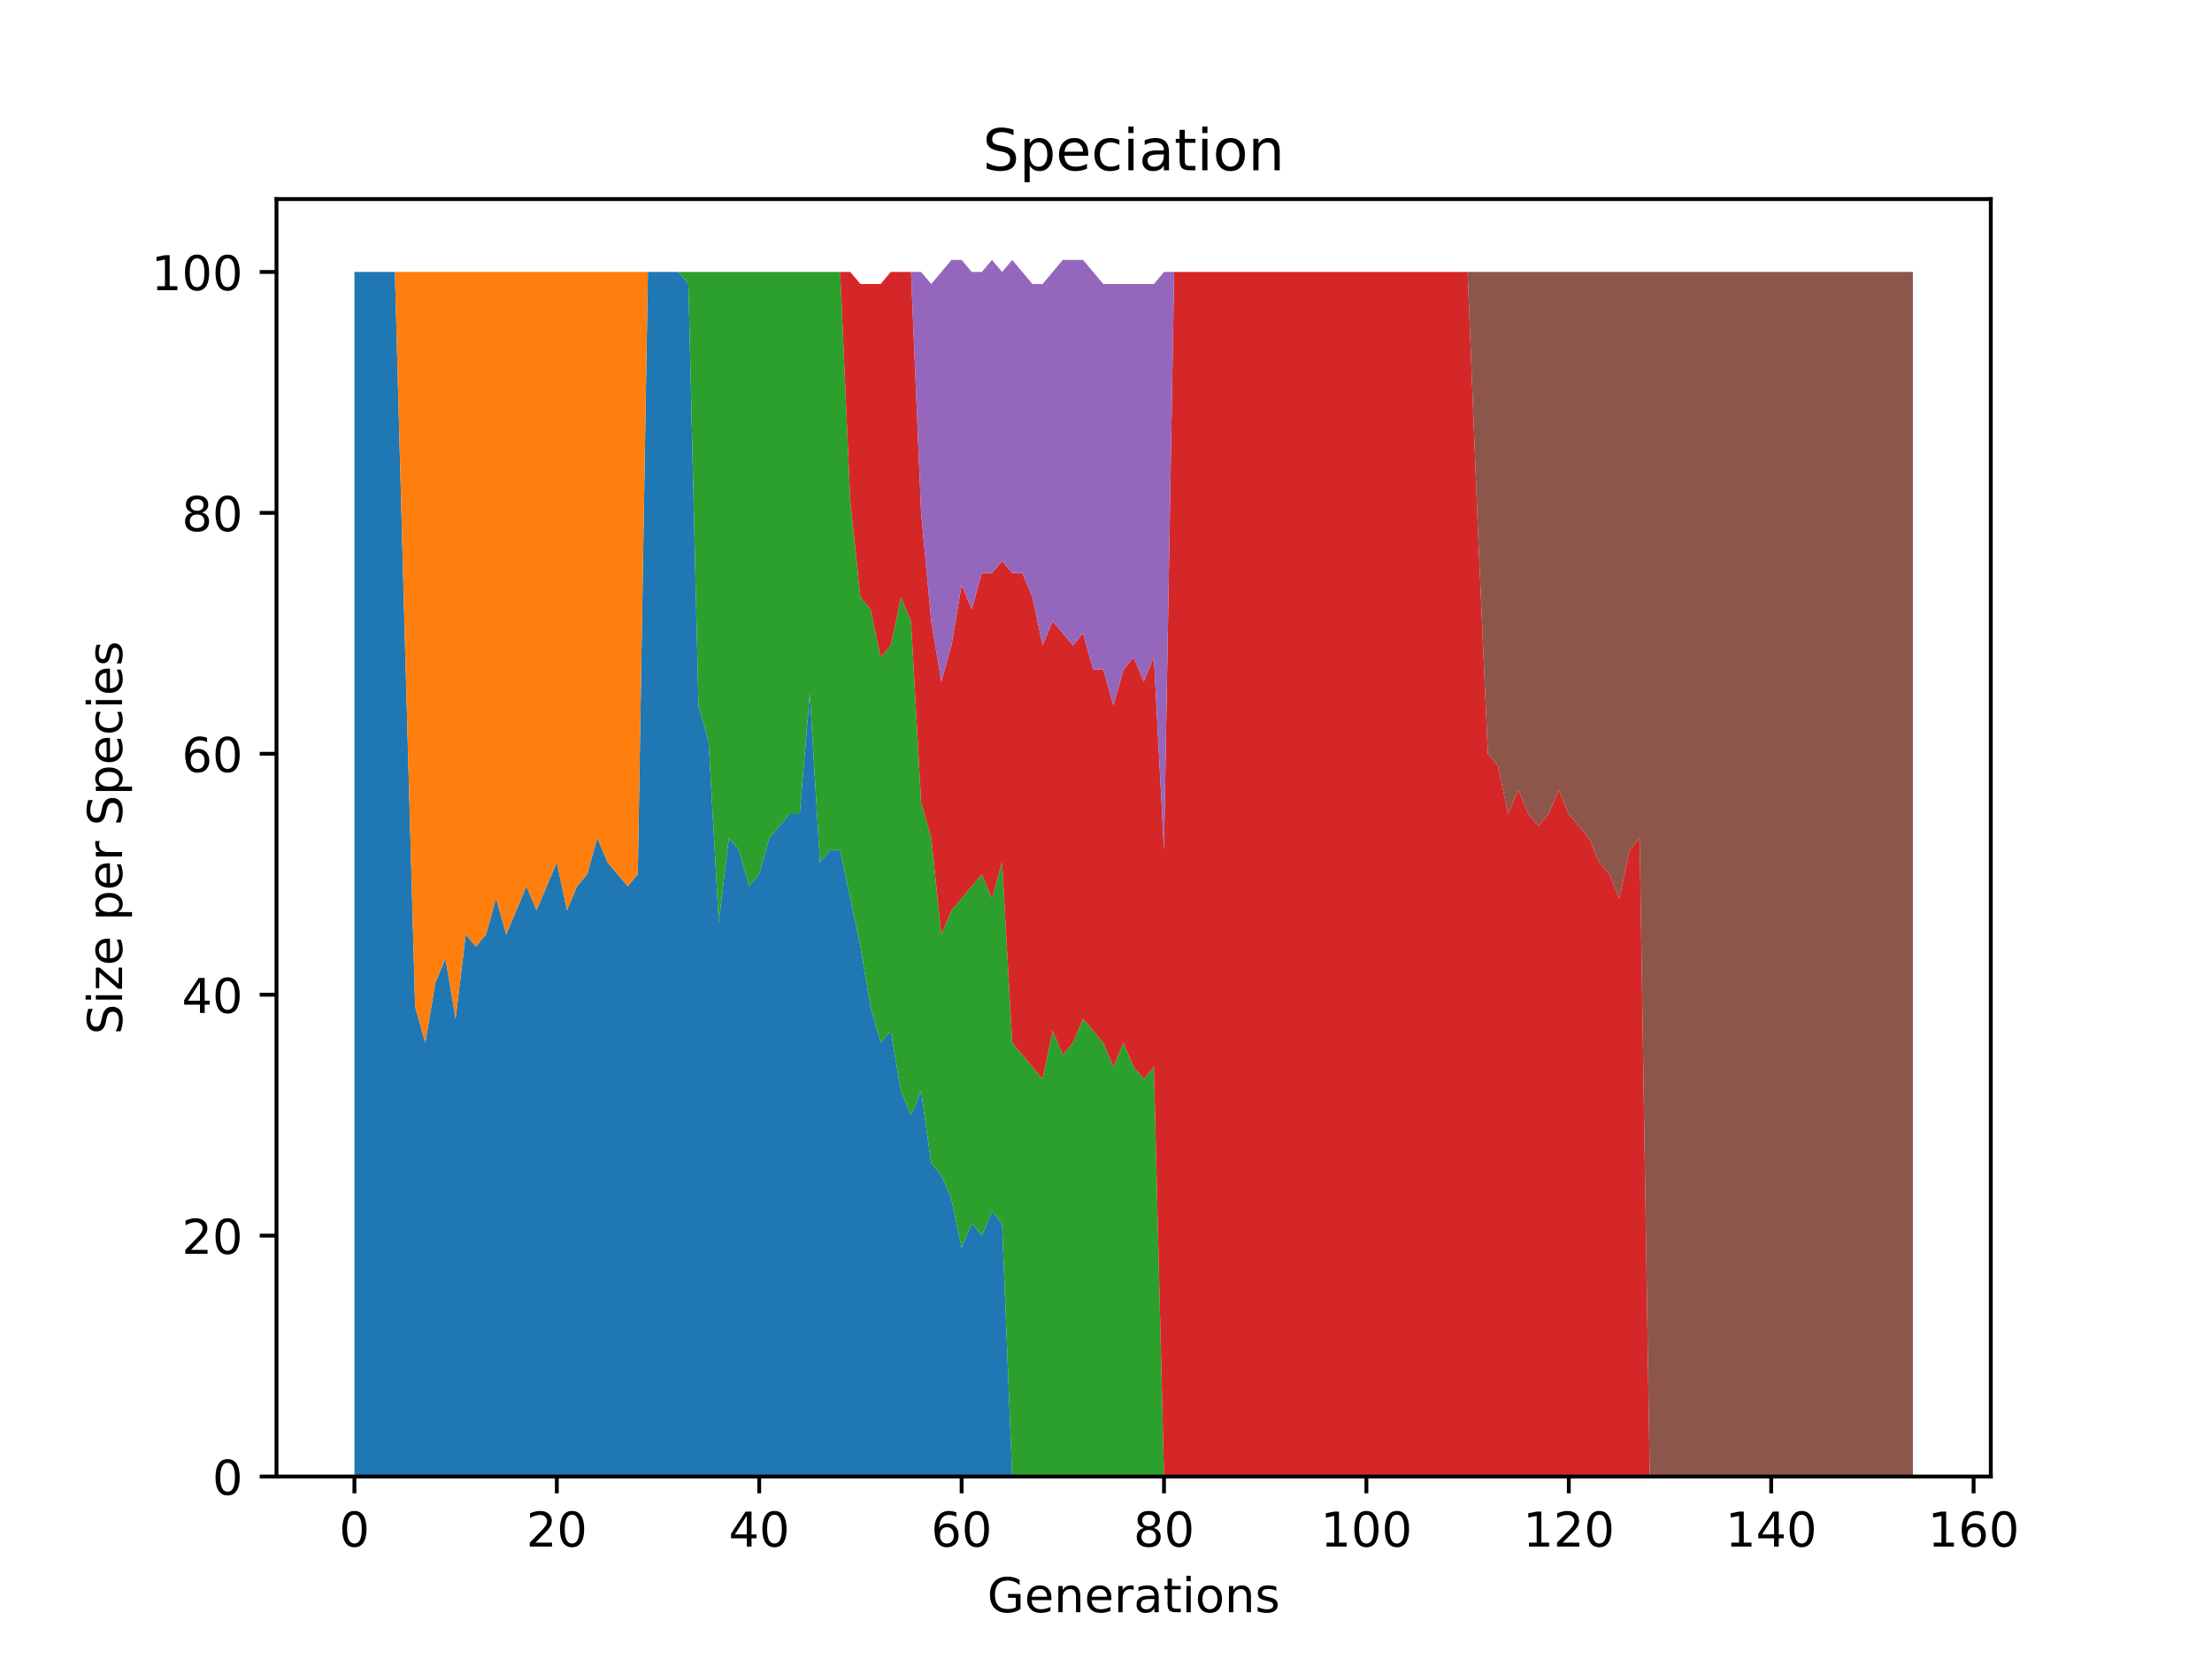 <?xml version="1.0" encoding="utf-8" standalone="no"?>
<!DOCTYPE svg PUBLIC "-//W3C//DTD SVG 1.1//EN"
  "http://www.w3.org/Graphics/SVG/1.1/DTD/svg11.dtd">
<!-- Created with matplotlib (https://matplotlib.org/) -->
<svg height="345.6pt" version="1.1" viewBox="0 0 460.8 345.6" width="460.8pt" xmlns="http://www.w3.org/2000/svg" xmlns:xlink="http://www.w3.org/1999/xlink">
 <defs>
  <style type="text/css">*{stroke-linecap:butt;stroke-linejoin:round;}</style>
 </defs>
 <g id="figure_1">
  <g id="patch_1">
   <path d="M 0 345.6 
L 460.8 345.6 
L 460.8 0 
L 0 0 
z
" style="fill:#ffffff;"/>
  </g>
  <g id="axes_1">
   <g id="patch_2">
    <path d="M 57.6 307.584 
L 414.72 307.584 
L 414.72 41.472 
L 57.6 41.472 
z
" style="fill:#ffffff;"/>
   </g>
   <g id="PolyCollection_1">
    <path clip-path="url(#p067a5cbb75)" d="M 73.833 56.653 
L 73.833 307.584 
L 75.941 307.584 
L 78.049 307.584 
L 80.157 307.584 
L 82.265 307.584 
L 84.373 307.584 
L 86.482 307.584 
L 88.59 307.584 
L 90.698 307.584 
L 92.806 307.584 
L 94.914 307.584 
L 97.022 307.584 
L 99.13 307.584 
L 101.239 307.584 
L 103.347 307.584 
L 105.455 307.584 
L 107.563 307.584 
L 109.671 307.584 
L 111.779 307.584 
L 113.888 307.584 
L 115.996 307.584 
L 118.104 307.584 
L 120.212 307.584 
L 122.32 307.584 
L 124.428 307.584 
L 126.536 307.584 
L 128.645 307.584 
L 130.753 307.584 
L 132.861 307.584 
L 134.969 307.584 
L 137.077 307.584 
L 139.185 307.584 
L 141.293 307.584 
L 143.402 307.584 
L 145.51 307.584 
L 147.618 307.584 
L 149.726 307.584 
L 151.834 307.584 
L 153.942 307.584 
L 156.05 307.584 
L 158.159 307.584 
L 160.267 307.584 
L 162.375 307.584 
L 164.483 307.584 
L 166.591 307.584 
L 168.699 307.584 
L 170.807 307.584 
L 172.916 307.584 
L 175.024 307.584 
L 177.132 307.584 
L 179.24 307.584 
L 181.348 307.584 
L 183.456 307.584 
L 185.564 307.584 
L 187.673 307.584 
L 189.781 307.584 
L 191.889 307.584 
L 193.997 307.584 
L 196.105 307.584 
L 198.213 307.584 
L 200.322 307.584 
L 202.43 307.584 
L 204.538 307.584 
L 206.646 307.584 
L 208.754 307.584 
L 210.862 307.584 
L 212.97 307.584 
L 215.079 307.584 
L 217.187 307.584 
L 219.295 307.584 
L 221.403 307.584 
L 223.511 307.584 
L 225.619 307.584 
L 227.727 307.584 
L 229.836 307.584 
L 231.944 307.584 
L 234.052 307.584 
L 236.16 307.584 
L 238.268 307.584 
L 240.376 307.584 
L 242.484 307.584 
L 244.593 307.584 
L 246.701 307.584 
L 248.809 307.584 
L 250.917 307.584 
L 253.025 307.584 
L 255.133 307.584 
L 257.241 307.584 
L 259.35 307.584 
L 261.458 307.584 
L 263.566 307.584 
L 265.674 307.584 
L 267.782 307.584 
L 269.89 307.584 
L 271.998 307.584 
L 274.107 307.584 
L 276.215 307.584 
L 278.323 307.584 
L 280.431 307.584 
L 282.539 307.584 
L 284.647 307.584 
L 286.756 307.584 
L 288.864 307.584 
L 290.972 307.584 
L 293.08 307.584 
L 295.188 307.584 
L 297.296 307.584 
L 299.404 307.584 
L 301.513 307.584 
L 303.621 307.584 
L 305.729 307.584 
L 307.837 307.584 
L 309.945 307.584 
L 312.053 307.584 
L 314.161 307.584 
L 316.27 307.584 
L 318.378 307.584 
L 320.486 307.584 
L 322.594 307.584 
L 324.702 307.584 
L 326.81 307.584 
L 328.918 307.584 
L 331.027 307.584 
L 333.135 307.584 
L 335.243 307.584 
L 337.351 307.584 
L 339.459 307.584 
L 341.567 307.584 
L 343.675 307.584 
L 345.784 307.584 
L 347.892 307.584 
L 350 307.584 
L 352.108 307.584 
L 354.216 307.584 
L 356.324 307.584 
L 358.432 307.584 
L 360.541 307.584 
L 362.649 307.584 
L 364.757 307.584 
L 366.865 307.584 
L 368.973 307.584 
L 371.081 307.584 
L 373.19 307.584 
L 375.298 307.584 
L 377.406 307.584 
L 379.514 307.584 
L 381.622 307.584 
L 383.73 307.584 
L 385.838 307.584 
L 387.947 307.584 
L 390.055 307.584 
L 392.163 307.584 
L 394.271 307.584 
L 396.379 307.584 
L 398.487 307.584 
L 398.487 307.584 
L 398.487 307.584 
L 396.379 307.584 
L 394.271 307.584 
L 392.163 307.584 
L 390.055 307.584 
L 387.947 307.584 
L 385.838 307.584 
L 383.73 307.584 
L 381.622 307.584 
L 379.514 307.584 
L 377.406 307.584 
L 375.298 307.584 
L 373.19 307.584 
L 371.081 307.584 
L 368.973 307.584 
L 366.865 307.584 
L 364.757 307.584 
L 362.649 307.584 
L 360.541 307.584 
L 358.432 307.584 
L 356.324 307.584 
L 354.216 307.584 
L 352.108 307.584 
L 350 307.584 
L 347.892 307.584 
L 345.784 307.584 
L 343.675 307.584 
L 341.567 307.584 
L 339.459 307.584 
L 337.351 307.584 
L 335.243 307.584 
L 333.135 307.584 
L 331.027 307.584 
L 328.918 307.584 
L 326.81 307.584 
L 324.702 307.584 
L 322.594 307.584 
L 320.486 307.584 
L 318.378 307.584 
L 316.27 307.584 
L 314.161 307.584 
L 312.053 307.584 
L 309.945 307.584 
L 307.837 307.584 
L 305.729 307.584 
L 303.621 307.584 
L 301.513 307.584 
L 299.404 307.584 
L 297.296 307.584 
L 295.188 307.584 
L 293.08 307.584 
L 290.972 307.584 
L 288.864 307.584 
L 286.756 307.584 
L 284.647 307.584 
L 282.539 307.584 
L 280.431 307.584 
L 278.323 307.584 
L 276.215 307.584 
L 274.107 307.584 
L 271.998 307.584 
L 269.89 307.584 
L 267.782 307.584 
L 265.674 307.584 
L 263.566 307.584 
L 261.458 307.584 
L 259.35 307.584 
L 257.241 307.584 
L 255.133 307.584 
L 253.025 307.584 
L 250.917 307.584 
L 248.809 307.584 
L 246.701 307.584 
L 244.593 307.584 
L 242.484 307.584 
L 240.376 307.584 
L 238.268 307.584 
L 236.16 307.584 
L 234.052 307.584 
L 231.944 307.584 
L 229.836 307.584 
L 227.727 307.584 
L 225.619 307.584 
L 223.511 307.584 
L 221.403 307.584 
L 219.295 307.584 
L 217.187 307.584 
L 215.079 307.584 
L 212.97 307.584 
L 210.862 307.584 
L 208.754 254.889 
L 206.646 252.379 
L 204.538 257.398 
L 202.43 254.889 
L 200.322 259.907 
L 198.213 249.87 
L 196.105 244.851 
L 193.997 242.342 
L 191.889 227.286 
L 189.781 232.305 
L 187.673 227.286 
L 185.564 214.74 
L 183.456 217.249 
L 181.348 209.721 
L 179.24 197.174 
L 177.132 187.137 
L 175.024 177.1 
L 172.916 177.1 
L 170.807 179.609 
L 168.699 144.479 
L 166.591 169.572 
L 164.483 169.572 
L 162.375 172.081 
L 160.267 174.591 
L 158.159 182.119 
L 156.05 184.628 
L 153.942 177.1 
L 151.834 174.591 
L 149.726 192.156 
L 147.618 154.516 
L 145.51 146.988 
L 143.402 59.163 
L 141.293 56.653 
L 139.185 56.653 
L 137.077 56.653 
L 134.969 56.653 
L 132.861 182.119 
L 130.753 184.628 
L 128.645 182.119 
L 126.536 179.609 
L 124.428 174.591 
L 122.32 182.119 
L 120.212 184.628 
L 118.104 189.647 
L 115.996 179.609 
L 113.888 184.628 
L 111.779 189.647 
L 109.671 184.628 
L 107.563 189.647 
L 105.455 194.665 
L 103.347 187.137 
L 101.239 194.665 
L 99.13 197.174 
L 97.022 194.665 
L 94.914 212.23 
L 92.806 199.684 
L 90.698 204.702 
L 88.59 217.249 
L 86.482 209.721 
L 84.373 134.442 
L 82.265 56.653 
L 80.157 56.653 
L 78.049 56.653 
L 75.941 56.653 
L 73.833 56.653 
z
" style="fill:#1f77b4;"/>
   </g>
   <g id="PolyCollection_2">
    <path clip-path="url(#p067a5cbb75)" d="M 73.833 56.653 
L 73.833 56.653 
L 75.941 56.653 
L 78.049 56.653 
L 80.157 56.653 
L 82.265 56.653 
L 84.373 134.442 
L 86.482 209.721 
L 88.59 217.249 
L 90.698 204.702 
L 92.806 199.684 
L 94.914 212.23 
L 97.022 194.665 
L 99.13 197.174 
L 101.239 194.665 
L 103.347 187.137 
L 105.455 194.665 
L 107.563 189.647 
L 109.671 184.628 
L 111.779 189.647 
L 113.888 184.628 
L 115.996 179.609 
L 118.104 189.647 
L 120.212 184.628 
L 122.32 182.119 
L 124.428 174.591 
L 126.536 179.609 
L 128.645 182.119 
L 130.753 184.628 
L 132.861 182.119 
L 134.969 56.653 
L 137.077 56.653 
L 139.185 56.653 
L 141.293 56.653 
L 143.402 59.163 
L 145.51 146.988 
L 147.618 154.516 
L 149.726 192.156 
L 151.834 174.591 
L 153.942 177.1 
L 156.05 184.628 
L 158.159 182.119 
L 160.267 174.591 
L 162.375 172.081 
L 164.483 169.572 
L 166.591 169.572 
L 168.699 144.479 
L 170.807 179.609 
L 172.916 177.1 
L 175.024 177.1 
L 177.132 187.137 
L 179.24 197.174 
L 181.348 209.721 
L 183.456 217.249 
L 185.564 214.74 
L 187.673 227.286 
L 189.781 232.305 
L 191.889 227.286 
L 193.997 242.342 
L 196.105 244.851 
L 198.213 249.87 
L 200.322 259.907 
L 202.43 254.889 
L 204.538 257.398 
L 206.646 252.379 
L 208.754 254.889 
L 210.862 307.584 
L 212.97 307.584 
L 215.079 307.584 
L 217.187 307.584 
L 219.295 307.584 
L 221.403 307.584 
L 223.511 307.584 
L 225.619 307.584 
L 227.727 307.584 
L 229.836 307.584 
L 231.944 307.584 
L 234.052 307.584 
L 236.16 307.584 
L 238.268 307.584 
L 240.376 307.584 
L 242.484 307.584 
L 244.593 307.584 
L 246.701 307.584 
L 248.809 307.584 
L 250.917 307.584 
L 253.025 307.584 
L 255.133 307.584 
L 257.241 307.584 
L 259.35 307.584 
L 261.458 307.584 
L 263.566 307.584 
L 265.674 307.584 
L 267.782 307.584 
L 269.89 307.584 
L 271.998 307.584 
L 274.107 307.584 
L 276.215 307.584 
L 278.323 307.584 
L 280.431 307.584 
L 282.539 307.584 
L 284.647 307.584 
L 286.756 307.584 
L 288.864 307.584 
L 290.972 307.584 
L 293.08 307.584 
L 295.188 307.584 
L 297.296 307.584 
L 299.404 307.584 
L 301.513 307.584 
L 303.621 307.584 
L 305.729 307.584 
L 307.837 307.584 
L 309.945 307.584 
L 312.053 307.584 
L 314.161 307.584 
L 316.27 307.584 
L 318.378 307.584 
L 320.486 307.584 
L 322.594 307.584 
L 324.702 307.584 
L 326.81 307.584 
L 328.918 307.584 
L 331.027 307.584 
L 333.135 307.584 
L 335.243 307.584 
L 337.351 307.584 
L 339.459 307.584 
L 341.567 307.584 
L 343.675 307.584 
L 345.784 307.584 
L 347.892 307.584 
L 350 307.584 
L 352.108 307.584 
L 354.216 307.584 
L 356.324 307.584 
L 358.432 307.584 
L 360.541 307.584 
L 362.649 307.584 
L 364.757 307.584 
L 366.865 307.584 
L 368.973 307.584 
L 371.081 307.584 
L 373.19 307.584 
L 375.298 307.584 
L 377.406 307.584 
L 379.514 307.584 
L 381.622 307.584 
L 383.73 307.584 
L 385.838 307.584 
L 387.947 307.584 
L 390.055 307.584 
L 392.163 307.584 
L 394.271 307.584 
L 396.379 307.584 
L 398.487 307.584 
L 398.487 307.584 
L 398.487 307.584 
L 396.379 307.584 
L 394.271 307.584 
L 392.163 307.584 
L 390.055 307.584 
L 387.947 307.584 
L 385.838 307.584 
L 383.73 307.584 
L 381.622 307.584 
L 379.514 307.584 
L 377.406 307.584 
L 375.298 307.584 
L 373.19 307.584 
L 371.081 307.584 
L 368.973 307.584 
L 366.865 307.584 
L 364.757 307.584 
L 362.649 307.584 
L 360.541 307.584 
L 358.432 307.584 
L 356.324 307.584 
L 354.216 307.584 
L 352.108 307.584 
L 350 307.584 
L 347.892 307.584 
L 345.784 307.584 
L 343.675 307.584 
L 341.567 307.584 
L 339.459 307.584 
L 337.351 307.584 
L 335.243 307.584 
L 333.135 307.584 
L 331.027 307.584 
L 328.918 307.584 
L 326.81 307.584 
L 324.702 307.584 
L 322.594 307.584 
L 320.486 307.584 
L 318.378 307.584 
L 316.27 307.584 
L 314.161 307.584 
L 312.053 307.584 
L 309.945 307.584 
L 307.837 307.584 
L 305.729 307.584 
L 303.621 307.584 
L 301.513 307.584 
L 299.404 307.584 
L 297.296 307.584 
L 295.188 307.584 
L 293.08 307.584 
L 290.972 307.584 
L 288.864 307.584 
L 286.756 307.584 
L 284.647 307.584 
L 282.539 307.584 
L 280.431 307.584 
L 278.323 307.584 
L 276.215 307.584 
L 274.107 307.584 
L 271.998 307.584 
L 269.89 307.584 
L 267.782 307.584 
L 265.674 307.584 
L 263.566 307.584 
L 261.458 307.584 
L 259.35 307.584 
L 257.241 307.584 
L 255.133 307.584 
L 253.025 307.584 
L 250.917 307.584 
L 248.809 307.584 
L 246.701 307.584 
L 244.593 307.584 
L 242.484 307.584 
L 240.376 307.584 
L 238.268 307.584 
L 236.16 307.584 
L 234.052 307.584 
L 231.944 307.584 
L 229.836 307.584 
L 227.727 307.584 
L 225.619 307.584 
L 223.511 307.584 
L 221.403 307.584 
L 219.295 307.584 
L 217.187 307.584 
L 215.079 307.584 
L 212.97 307.584 
L 210.862 307.584 
L 208.754 254.889 
L 206.646 252.379 
L 204.538 257.398 
L 202.43 254.889 
L 200.322 259.907 
L 198.213 249.87 
L 196.105 244.851 
L 193.997 242.342 
L 191.889 227.286 
L 189.781 232.305 
L 187.673 227.286 
L 185.564 214.74 
L 183.456 217.249 
L 181.348 209.721 
L 179.24 197.174 
L 177.132 187.137 
L 175.024 177.1 
L 172.916 177.1 
L 170.807 179.609 
L 168.699 144.479 
L 166.591 169.572 
L 164.483 169.572 
L 162.375 172.081 
L 160.267 174.591 
L 158.159 182.119 
L 156.05 184.628 
L 153.942 177.1 
L 151.834 174.591 
L 149.726 192.156 
L 147.618 154.516 
L 145.51 146.988 
L 143.402 59.163 
L 141.293 56.653 
L 139.185 56.653 
L 137.077 56.653 
L 134.969 56.653 
L 132.861 56.653 
L 130.753 56.653 
L 128.645 56.653 
L 126.536 56.653 
L 124.428 56.653 
L 122.32 56.653 
L 120.212 56.653 
L 118.104 56.653 
L 115.996 56.653 
L 113.888 56.653 
L 111.779 56.653 
L 109.671 56.653 
L 107.563 56.653 
L 105.455 56.653 
L 103.347 56.653 
L 101.239 56.653 
L 99.13 56.653 
L 97.022 56.653 
L 94.914 56.653 
L 92.806 56.653 
L 90.698 56.653 
L 88.59 56.653 
L 86.482 56.653 
L 84.373 56.653 
L 82.265 56.653 
L 80.157 56.653 
L 78.049 56.653 
L 75.941 56.653 
L 73.833 56.653 
z
" style="fill:#ff7f0e;"/>
   </g>
   <g id="PolyCollection_3">
    <path clip-path="url(#p067a5cbb75)" d="M 73.833 56.653 
L 73.833 56.653 
L 75.941 56.653 
L 78.049 56.653 
L 80.157 56.653 
L 82.265 56.653 
L 84.373 56.653 
L 86.482 56.653 
L 88.59 56.653 
L 90.698 56.653 
L 92.806 56.653 
L 94.914 56.653 
L 97.022 56.653 
L 99.13 56.653 
L 101.239 56.653 
L 103.347 56.653 
L 105.455 56.653 
L 107.563 56.653 
L 109.671 56.653 
L 111.779 56.653 
L 113.888 56.653 
L 115.996 56.653 
L 118.104 56.653 
L 120.212 56.653 
L 122.32 56.653 
L 124.428 56.653 
L 126.536 56.653 
L 128.645 56.653 
L 130.753 56.653 
L 132.861 56.653 
L 134.969 56.653 
L 137.077 56.653 
L 139.185 56.653 
L 141.293 56.653 
L 143.402 59.163 
L 145.51 146.988 
L 147.618 154.516 
L 149.726 192.156 
L 151.834 174.591 
L 153.942 177.1 
L 156.05 184.628 
L 158.159 182.119 
L 160.267 174.591 
L 162.375 172.081 
L 164.483 169.572 
L 166.591 169.572 
L 168.699 144.479 
L 170.807 179.609 
L 172.916 177.1 
L 175.024 177.1 
L 177.132 187.137 
L 179.24 197.174 
L 181.348 209.721 
L 183.456 217.249 
L 185.564 214.74 
L 187.673 227.286 
L 189.781 232.305 
L 191.889 227.286 
L 193.997 242.342 
L 196.105 244.851 
L 198.213 249.87 
L 200.322 259.907 
L 202.43 254.889 
L 204.538 257.398 
L 206.646 252.379 
L 208.754 254.889 
L 210.862 307.584 
L 212.97 307.584 
L 215.079 307.584 
L 217.187 307.584 
L 219.295 307.584 
L 221.403 307.584 
L 223.511 307.584 
L 225.619 307.584 
L 227.727 307.584 
L 229.836 307.584 
L 231.944 307.584 
L 234.052 307.584 
L 236.16 307.584 
L 238.268 307.584 
L 240.376 307.584 
L 242.484 307.584 
L 244.593 307.584 
L 246.701 307.584 
L 248.809 307.584 
L 250.917 307.584 
L 253.025 307.584 
L 255.133 307.584 
L 257.241 307.584 
L 259.35 307.584 
L 261.458 307.584 
L 263.566 307.584 
L 265.674 307.584 
L 267.782 307.584 
L 269.89 307.584 
L 271.998 307.584 
L 274.107 307.584 
L 276.215 307.584 
L 278.323 307.584 
L 280.431 307.584 
L 282.539 307.584 
L 284.647 307.584 
L 286.756 307.584 
L 288.864 307.584 
L 290.972 307.584 
L 293.08 307.584 
L 295.188 307.584 
L 297.296 307.584 
L 299.404 307.584 
L 301.513 307.584 
L 303.621 307.584 
L 305.729 307.584 
L 307.837 307.584 
L 309.945 307.584 
L 312.053 307.584 
L 314.161 307.584 
L 316.27 307.584 
L 318.378 307.584 
L 320.486 307.584 
L 322.594 307.584 
L 324.702 307.584 
L 326.81 307.584 
L 328.918 307.584 
L 331.027 307.584 
L 333.135 307.584 
L 335.243 307.584 
L 337.351 307.584 
L 339.459 307.584 
L 341.567 307.584 
L 343.675 307.584 
L 345.784 307.584 
L 347.892 307.584 
L 350 307.584 
L 352.108 307.584 
L 354.216 307.584 
L 356.324 307.584 
L 358.432 307.584 
L 360.541 307.584 
L 362.649 307.584 
L 364.757 307.584 
L 366.865 307.584 
L 368.973 307.584 
L 371.081 307.584 
L 373.19 307.584 
L 375.298 307.584 
L 377.406 307.584 
L 379.514 307.584 
L 381.622 307.584 
L 383.73 307.584 
L 385.838 307.584 
L 387.947 307.584 
L 390.055 307.584 
L 392.163 307.584 
L 394.271 307.584 
L 396.379 307.584 
L 398.487 307.584 
L 398.487 307.584 
L 398.487 307.584 
L 396.379 307.584 
L 394.271 307.584 
L 392.163 307.584 
L 390.055 307.584 
L 387.947 307.584 
L 385.838 307.584 
L 383.73 307.584 
L 381.622 307.584 
L 379.514 307.584 
L 377.406 307.584 
L 375.298 307.584 
L 373.19 307.584 
L 371.081 307.584 
L 368.973 307.584 
L 366.865 307.584 
L 364.757 307.584 
L 362.649 307.584 
L 360.541 307.584 
L 358.432 307.584 
L 356.324 307.584 
L 354.216 307.584 
L 352.108 307.584 
L 350 307.584 
L 347.892 307.584 
L 345.784 307.584 
L 343.675 307.584 
L 341.567 307.584 
L 339.459 307.584 
L 337.351 307.584 
L 335.243 307.584 
L 333.135 307.584 
L 331.027 307.584 
L 328.918 307.584 
L 326.81 307.584 
L 324.702 307.584 
L 322.594 307.584 
L 320.486 307.584 
L 318.378 307.584 
L 316.27 307.584 
L 314.161 307.584 
L 312.053 307.584 
L 309.945 307.584 
L 307.837 307.584 
L 305.729 307.584 
L 303.621 307.584 
L 301.513 307.584 
L 299.404 307.584 
L 297.296 307.584 
L 295.188 307.584 
L 293.08 307.584 
L 290.972 307.584 
L 288.864 307.584 
L 286.756 307.584 
L 284.647 307.584 
L 282.539 307.584 
L 280.431 307.584 
L 278.323 307.584 
L 276.215 307.584 
L 274.107 307.584 
L 271.998 307.584 
L 269.89 307.584 
L 267.782 307.584 
L 265.674 307.584 
L 263.566 307.584 
L 261.458 307.584 
L 259.35 307.584 
L 257.241 307.584 
L 255.133 307.584 
L 253.025 307.584 
L 250.917 307.584 
L 248.809 307.584 
L 246.701 307.584 
L 244.593 307.584 
L 242.484 307.584 
L 240.376 222.268 
L 238.268 224.777 
L 236.16 222.268 
L 234.052 217.249 
L 231.944 222.268 
L 229.836 217.249 
L 227.727 214.74 
L 225.619 212.23 
L 223.511 217.249 
L 221.403 219.758 
L 219.295 214.74 
L 217.187 224.777 
L 215.079 222.268 
L 212.97 219.758 
L 210.862 217.249 
L 208.754 179.609 
L 206.646 187.137 
L 204.538 182.119 
L 202.43 184.628 
L 200.322 187.137 
L 198.213 189.647 
L 196.105 194.665 
L 193.997 174.591 
L 191.889 167.063 
L 189.781 129.423 
L 187.673 124.405 
L 185.564 134.442 
L 183.456 136.951 
L 181.348 126.914 
L 179.24 124.405 
L 177.132 104.33 
L 175.024 56.653 
L 172.916 56.653 
L 170.807 56.653 
L 168.699 56.653 
L 166.591 56.653 
L 164.483 56.653 
L 162.375 56.653 
L 160.267 56.653 
L 158.159 56.653 
L 156.05 56.653 
L 153.942 56.653 
L 151.834 56.653 
L 149.726 56.653 
L 147.618 56.653 
L 145.51 56.653 
L 143.402 56.653 
L 141.293 56.653 
L 139.185 56.653 
L 137.077 56.653 
L 134.969 56.653 
L 132.861 56.653 
L 130.753 56.653 
L 128.645 56.653 
L 126.536 56.653 
L 124.428 56.653 
L 122.32 56.653 
L 120.212 56.653 
L 118.104 56.653 
L 115.996 56.653 
L 113.888 56.653 
L 111.779 56.653 
L 109.671 56.653 
L 107.563 56.653 
L 105.455 56.653 
L 103.347 56.653 
L 101.239 56.653 
L 99.13 56.653 
L 97.022 56.653 
L 94.914 56.653 
L 92.806 56.653 
L 90.698 56.653 
L 88.59 56.653 
L 86.482 56.653 
L 84.373 56.653 
L 82.265 56.653 
L 80.157 56.653 
L 78.049 56.653 
L 75.941 56.653 
L 73.833 56.653 
z
" style="fill:#2ca02c;"/>
   </g>
   <g id="PolyCollection_4">
    <path clip-path="url(#p067a5cbb75)" d="M 73.833 56.653 
L 73.833 56.653 
L 75.941 56.653 
L 78.049 56.653 
L 80.157 56.653 
L 82.265 56.653 
L 84.373 56.653 
L 86.482 56.653 
L 88.59 56.653 
L 90.698 56.653 
L 92.806 56.653 
L 94.914 56.653 
L 97.022 56.653 
L 99.13 56.653 
L 101.239 56.653 
L 103.347 56.653 
L 105.455 56.653 
L 107.563 56.653 
L 109.671 56.653 
L 111.779 56.653 
L 113.888 56.653 
L 115.996 56.653 
L 118.104 56.653 
L 120.212 56.653 
L 122.32 56.653 
L 124.428 56.653 
L 126.536 56.653 
L 128.645 56.653 
L 130.753 56.653 
L 132.861 56.653 
L 134.969 56.653 
L 137.077 56.653 
L 139.185 56.653 
L 141.293 56.653 
L 143.402 56.653 
L 145.51 56.653 
L 147.618 56.653 
L 149.726 56.653 
L 151.834 56.653 
L 153.942 56.653 
L 156.05 56.653 
L 158.159 56.653 
L 160.267 56.653 
L 162.375 56.653 
L 164.483 56.653 
L 166.591 56.653 
L 168.699 56.653 
L 170.807 56.653 
L 172.916 56.653 
L 175.024 56.653 
L 177.132 104.33 
L 179.24 124.405 
L 181.348 126.914 
L 183.456 136.951 
L 185.564 134.442 
L 187.673 124.405 
L 189.781 129.423 
L 191.889 167.063 
L 193.997 174.591 
L 196.105 194.665 
L 198.213 189.647 
L 200.322 187.137 
L 202.43 184.628 
L 204.538 182.119 
L 206.646 187.137 
L 208.754 179.609 
L 210.862 217.249 
L 212.97 219.758 
L 215.079 222.268 
L 217.187 224.777 
L 219.295 214.74 
L 221.403 219.758 
L 223.511 217.249 
L 225.619 212.23 
L 227.727 214.74 
L 229.836 217.249 
L 231.944 222.268 
L 234.052 217.249 
L 236.16 222.268 
L 238.268 224.777 
L 240.376 222.268 
L 242.484 307.584 
L 244.593 307.584 
L 246.701 307.584 
L 248.809 307.584 
L 250.917 307.584 
L 253.025 307.584 
L 255.133 307.584 
L 257.241 307.584 
L 259.35 307.584 
L 261.458 307.584 
L 263.566 307.584 
L 265.674 307.584 
L 267.782 307.584 
L 269.89 307.584 
L 271.998 307.584 
L 274.107 307.584 
L 276.215 307.584 
L 278.323 307.584 
L 280.431 307.584 
L 282.539 307.584 
L 284.647 307.584 
L 286.756 307.584 
L 288.864 307.584 
L 290.972 307.584 
L 293.08 307.584 
L 295.188 307.584 
L 297.296 307.584 
L 299.404 307.584 
L 301.513 307.584 
L 303.621 307.584 
L 305.729 307.584 
L 307.837 307.584 
L 309.945 307.584 
L 312.053 307.584 
L 314.161 307.584 
L 316.27 307.584 
L 318.378 307.584 
L 320.486 307.584 
L 322.594 307.584 
L 324.702 307.584 
L 326.81 307.584 
L 328.918 307.584 
L 331.027 307.584 
L 333.135 307.584 
L 335.243 307.584 
L 337.351 307.584 
L 339.459 307.584 
L 341.567 307.584 
L 343.675 307.584 
L 345.784 307.584 
L 347.892 307.584 
L 350 307.584 
L 352.108 307.584 
L 354.216 307.584 
L 356.324 307.584 
L 358.432 307.584 
L 360.541 307.584 
L 362.649 307.584 
L 364.757 307.584 
L 366.865 307.584 
L 368.973 307.584 
L 371.081 307.584 
L 373.19 307.584 
L 375.298 307.584 
L 377.406 307.584 
L 379.514 307.584 
L 381.622 307.584 
L 383.73 307.584 
L 385.838 307.584 
L 387.947 307.584 
L 390.055 307.584 
L 392.163 307.584 
L 394.271 307.584 
L 396.379 307.584 
L 398.487 307.584 
L 398.487 307.584 
L 398.487 307.584 
L 396.379 307.584 
L 394.271 307.584 
L 392.163 307.584 
L 390.055 307.584 
L 387.947 307.584 
L 385.838 307.584 
L 383.73 307.584 
L 381.622 307.584 
L 379.514 307.584 
L 377.406 307.584 
L 375.298 307.584 
L 373.19 307.584 
L 371.081 307.584 
L 368.973 307.584 
L 366.865 307.584 
L 364.757 307.584 
L 362.649 307.584 
L 360.541 307.584 
L 358.432 307.584 
L 356.324 307.584 
L 354.216 307.584 
L 352.108 307.584 
L 350 307.584 
L 347.892 307.584 
L 345.784 307.584 
L 343.675 307.584 
L 341.567 174.591 
L 339.459 177.1 
L 337.351 187.137 
L 335.243 182.119 
L 333.135 179.609 
L 331.027 174.591 
L 328.918 172.081 
L 326.81 169.572 
L 324.702 164.554 
L 322.594 169.572 
L 320.486 172.081 
L 318.378 169.572 
L 316.27 164.554 
L 314.161 169.572 
L 312.053 159.535 
L 309.945 157.026 
L 307.837 109.349 
L 305.729 56.653 
L 303.621 56.653 
L 301.513 56.653 
L 299.404 56.653 
L 297.296 56.653 
L 295.188 56.653 
L 293.08 56.653 
L 290.972 56.653 
L 288.864 56.653 
L 286.756 56.653 
L 284.647 56.653 
L 282.539 56.653 
L 280.431 56.653 
L 278.323 56.653 
L 276.215 56.653 
L 274.107 56.653 
L 271.998 56.653 
L 269.89 56.653 
L 267.782 56.653 
L 265.674 56.653 
L 263.566 56.653 
L 261.458 56.653 
L 259.35 56.653 
L 257.241 56.653 
L 255.133 56.653 
L 253.025 56.653 
L 250.917 56.653 
L 248.809 56.653 
L 246.701 56.653 
L 244.593 56.653 
L 242.484 177.1 
L 240.376 136.951 
L 238.268 141.97 
L 236.16 136.951 
L 234.052 139.46 
L 231.944 146.988 
L 229.836 139.46 
L 227.727 139.46 
L 225.619 131.933 
L 223.511 134.442 
L 221.403 131.933 
L 219.295 129.423 
L 217.187 134.442 
L 215.079 124.405 
L 212.97 119.386 
L 210.862 119.386 
L 208.754 116.877 
L 206.646 119.386 
L 204.538 119.386 
L 202.43 126.914 
L 200.322 121.895 
L 198.213 134.442 
L 196.105 141.97 
L 193.997 129.423 
L 191.889 106.839 
L 189.781 56.653 
L 187.673 56.653 
L 185.564 56.653 
L 183.456 59.163 
L 181.348 59.163 
L 179.24 59.163 
L 177.132 56.653 
L 175.024 56.653 
L 172.916 56.653 
L 170.807 56.653 
L 168.699 56.653 
L 166.591 56.653 
L 164.483 56.653 
L 162.375 56.653 
L 160.267 56.653 
L 158.159 56.653 
L 156.05 56.653 
L 153.942 56.653 
L 151.834 56.653 
L 149.726 56.653 
L 147.618 56.653 
L 145.51 56.653 
L 143.402 56.653 
L 141.293 56.653 
L 139.185 56.653 
L 137.077 56.653 
L 134.969 56.653 
L 132.861 56.653 
L 130.753 56.653 
L 128.645 56.653 
L 126.536 56.653 
L 124.428 56.653 
L 122.32 56.653 
L 120.212 56.653 
L 118.104 56.653 
L 115.996 56.653 
L 113.888 56.653 
L 111.779 56.653 
L 109.671 56.653 
L 107.563 56.653 
L 105.455 56.653 
L 103.347 56.653 
L 101.239 56.653 
L 99.13 56.653 
L 97.022 56.653 
L 94.914 56.653 
L 92.806 56.653 
L 90.698 56.653 
L 88.59 56.653 
L 86.482 56.653 
L 84.373 56.653 
L 82.265 56.653 
L 80.157 56.653 
L 78.049 56.653 
L 75.941 56.653 
L 73.833 56.653 
z
" style="fill:#d62728;"/>
   </g>
   <g id="PolyCollection_5">
    <path clip-path="url(#p067a5cbb75)" d="M 73.833 56.653 
L 73.833 56.653 
L 75.941 56.653 
L 78.049 56.653 
L 80.157 56.653 
L 82.265 56.653 
L 84.373 56.653 
L 86.482 56.653 
L 88.59 56.653 
L 90.698 56.653 
L 92.806 56.653 
L 94.914 56.653 
L 97.022 56.653 
L 99.13 56.653 
L 101.239 56.653 
L 103.347 56.653 
L 105.455 56.653 
L 107.563 56.653 
L 109.671 56.653 
L 111.779 56.653 
L 113.888 56.653 
L 115.996 56.653 
L 118.104 56.653 
L 120.212 56.653 
L 122.32 56.653 
L 124.428 56.653 
L 126.536 56.653 
L 128.645 56.653 
L 130.753 56.653 
L 132.861 56.653 
L 134.969 56.653 
L 137.077 56.653 
L 139.185 56.653 
L 141.293 56.653 
L 143.402 56.653 
L 145.51 56.653 
L 147.618 56.653 
L 149.726 56.653 
L 151.834 56.653 
L 153.942 56.653 
L 156.05 56.653 
L 158.159 56.653 
L 160.267 56.653 
L 162.375 56.653 
L 164.483 56.653 
L 166.591 56.653 
L 168.699 56.653 
L 170.807 56.653 
L 172.916 56.653 
L 175.024 56.653 
L 177.132 56.653 
L 179.24 59.163 
L 181.348 59.163 
L 183.456 59.163 
L 185.564 56.653 
L 187.673 56.653 
L 189.781 56.653 
L 191.889 106.839 
L 193.997 129.423 
L 196.105 141.97 
L 198.213 134.442 
L 200.322 121.895 
L 202.43 126.914 
L 204.538 119.386 
L 206.646 119.386 
L 208.754 116.877 
L 210.862 119.386 
L 212.97 119.386 
L 215.079 124.405 
L 217.187 134.442 
L 219.295 129.423 
L 221.403 131.933 
L 223.511 134.442 
L 225.619 131.933 
L 227.727 139.46 
L 229.836 139.46 
L 231.944 146.988 
L 234.052 139.46 
L 236.16 136.951 
L 238.268 141.97 
L 240.376 136.951 
L 242.484 177.1 
L 244.593 56.653 
L 246.701 56.653 
L 248.809 56.653 
L 250.917 56.653 
L 253.025 56.653 
L 255.133 56.653 
L 257.241 56.653 
L 259.35 56.653 
L 261.458 56.653 
L 263.566 56.653 
L 265.674 56.653 
L 267.782 56.653 
L 269.89 56.653 
L 271.998 56.653 
L 274.107 56.653 
L 276.215 56.653 
L 278.323 56.653 
L 280.431 56.653 
L 282.539 56.653 
L 284.647 56.653 
L 286.756 56.653 
L 288.864 56.653 
L 290.972 56.653 
L 293.08 56.653 
L 295.188 56.653 
L 297.296 56.653 
L 299.404 56.653 
L 301.513 56.653 
L 303.621 56.653 
L 305.729 56.653 
L 307.837 109.349 
L 309.945 157.026 
L 312.053 159.535 
L 314.161 169.572 
L 316.27 164.554 
L 318.378 169.572 
L 320.486 172.081 
L 322.594 169.572 
L 324.702 164.554 
L 326.81 169.572 
L 328.918 172.081 
L 331.027 174.591 
L 333.135 179.609 
L 335.243 182.119 
L 337.351 187.137 
L 339.459 177.1 
L 341.567 174.591 
L 343.675 307.584 
L 345.784 307.584 
L 347.892 307.584 
L 350 307.584 
L 352.108 307.584 
L 354.216 307.584 
L 356.324 307.584 
L 358.432 307.584 
L 360.541 307.584 
L 362.649 307.584 
L 364.757 307.584 
L 366.865 307.584 
L 368.973 307.584 
L 371.081 307.584 
L 373.19 307.584 
L 375.298 307.584 
L 377.406 307.584 
L 379.514 307.584 
L 381.622 307.584 
L 383.73 307.584 
L 385.838 307.584 
L 387.947 307.584 
L 390.055 307.584 
L 392.163 307.584 
L 394.271 307.584 
L 396.379 307.584 
L 398.487 307.584 
L 398.487 307.584 
L 398.487 307.584 
L 396.379 307.584 
L 394.271 307.584 
L 392.163 307.584 
L 390.055 307.584 
L 387.947 307.584 
L 385.838 307.584 
L 383.73 307.584 
L 381.622 307.584 
L 379.514 307.584 
L 377.406 307.584 
L 375.298 307.584 
L 373.19 307.584 
L 371.081 307.584 
L 368.973 307.584 
L 366.865 307.584 
L 364.757 307.584 
L 362.649 307.584 
L 360.541 307.584 
L 358.432 307.584 
L 356.324 307.584 
L 354.216 307.584 
L 352.108 307.584 
L 350 307.584 
L 347.892 307.584 
L 345.784 307.584 
L 343.675 307.584 
L 341.567 174.591 
L 339.459 177.1 
L 337.351 187.137 
L 335.243 182.119 
L 333.135 179.609 
L 331.027 174.591 
L 328.918 172.081 
L 326.81 169.572 
L 324.702 164.554 
L 322.594 169.572 
L 320.486 172.081 
L 318.378 169.572 
L 316.27 164.554 
L 314.161 169.572 
L 312.053 159.535 
L 309.945 157.026 
L 307.837 109.349 
L 305.729 56.653 
L 303.621 56.653 
L 301.513 56.653 
L 299.404 56.653 
L 297.296 56.653 
L 295.188 56.653 
L 293.08 56.653 
L 290.972 56.653 
L 288.864 56.653 
L 286.756 56.653 
L 284.647 56.653 
L 282.539 56.653 
L 280.431 56.653 
L 278.323 56.653 
L 276.215 56.653 
L 274.107 56.653 
L 271.998 56.653 
L 269.89 56.653 
L 267.782 56.653 
L 265.674 56.653 
L 263.566 56.653 
L 261.458 56.653 
L 259.35 56.653 
L 257.241 56.653 
L 255.133 56.653 
L 253.025 56.653 
L 250.917 56.653 
L 248.809 56.653 
L 246.701 56.653 
L 244.593 56.653 
L 242.484 56.653 
L 240.376 59.163 
L 238.268 59.163 
L 236.16 59.163 
L 234.052 59.163 
L 231.944 59.163 
L 229.836 59.163 
L 227.727 56.653 
L 225.619 54.144 
L 223.511 54.144 
L 221.403 54.144 
L 219.295 56.653 
L 217.187 59.163 
L 215.079 59.163 
L 212.97 56.653 
L 210.862 54.144 
L 208.754 56.653 
L 206.646 54.144 
L 204.538 56.653 
L 202.43 56.653 
L 200.322 54.144 
L 198.213 54.144 
L 196.105 56.653 
L 193.997 59.163 
L 191.889 56.653 
L 189.781 56.653 
L 187.673 56.653 
L 185.564 56.653 
L 183.456 59.163 
L 181.348 59.163 
L 179.24 59.163 
L 177.132 56.653 
L 175.024 56.653 
L 172.916 56.653 
L 170.807 56.653 
L 168.699 56.653 
L 166.591 56.653 
L 164.483 56.653 
L 162.375 56.653 
L 160.267 56.653 
L 158.159 56.653 
L 156.05 56.653 
L 153.942 56.653 
L 151.834 56.653 
L 149.726 56.653 
L 147.618 56.653 
L 145.51 56.653 
L 143.402 56.653 
L 141.293 56.653 
L 139.185 56.653 
L 137.077 56.653 
L 134.969 56.653 
L 132.861 56.653 
L 130.753 56.653 
L 128.645 56.653 
L 126.536 56.653 
L 124.428 56.653 
L 122.32 56.653 
L 120.212 56.653 
L 118.104 56.653 
L 115.996 56.653 
L 113.888 56.653 
L 111.779 56.653 
L 109.671 56.653 
L 107.563 56.653 
L 105.455 56.653 
L 103.347 56.653 
L 101.239 56.653 
L 99.13 56.653 
L 97.022 56.653 
L 94.914 56.653 
L 92.806 56.653 
L 90.698 56.653 
L 88.59 56.653 
L 86.482 56.653 
L 84.373 56.653 
L 82.265 56.653 
L 80.157 56.653 
L 78.049 56.653 
L 75.941 56.653 
L 73.833 56.653 
z
" style="fill:#9467bd;"/>
   </g>
   <g id="PolyCollection_6">
    <path clip-path="url(#p067a5cbb75)" d="M 73.833 56.653 
L 73.833 56.653 
L 75.941 56.653 
L 78.049 56.653 
L 80.157 56.653 
L 82.265 56.653 
L 84.373 56.653 
L 86.482 56.653 
L 88.59 56.653 
L 90.698 56.653 
L 92.806 56.653 
L 94.914 56.653 
L 97.022 56.653 
L 99.13 56.653 
L 101.239 56.653 
L 103.347 56.653 
L 105.455 56.653 
L 107.563 56.653 
L 109.671 56.653 
L 111.779 56.653 
L 113.888 56.653 
L 115.996 56.653 
L 118.104 56.653 
L 120.212 56.653 
L 122.32 56.653 
L 124.428 56.653 
L 126.536 56.653 
L 128.645 56.653 
L 130.753 56.653 
L 132.861 56.653 
L 134.969 56.653 
L 137.077 56.653 
L 139.185 56.653 
L 141.293 56.653 
L 143.402 56.653 
L 145.51 56.653 
L 147.618 56.653 
L 149.726 56.653 
L 151.834 56.653 
L 153.942 56.653 
L 156.05 56.653 
L 158.159 56.653 
L 160.267 56.653 
L 162.375 56.653 
L 164.483 56.653 
L 166.591 56.653 
L 168.699 56.653 
L 170.807 56.653 
L 172.916 56.653 
L 175.024 56.653 
L 177.132 56.653 
L 179.24 59.163 
L 181.348 59.163 
L 183.456 59.163 
L 185.564 56.653 
L 187.673 56.653 
L 189.781 56.653 
L 191.889 56.653 
L 193.997 59.163 
L 196.105 56.653 
L 198.213 54.144 
L 200.322 54.144 
L 202.43 56.653 
L 204.538 56.653 
L 206.646 54.144 
L 208.754 56.653 
L 210.862 54.144 
L 212.97 56.653 
L 215.079 59.163 
L 217.187 59.163 
L 219.295 56.653 
L 221.403 54.144 
L 223.511 54.144 
L 225.619 54.144 
L 227.727 56.653 
L 229.836 59.163 
L 231.944 59.163 
L 234.052 59.163 
L 236.16 59.163 
L 238.268 59.163 
L 240.376 59.163 
L 242.484 56.653 
L 244.593 56.653 
L 246.701 56.653 
L 248.809 56.653 
L 250.917 56.653 
L 253.025 56.653 
L 255.133 56.653 
L 257.241 56.653 
L 259.35 56.653 
L 261.458 56.653 
L 263.566 56.653 
L 265.674 56.653 
L 267.782 56.653 
L 269.89 56.653 
L 271.998 56.653 
L 274.107 56.653 
L 276.215 56.653 
L 278.323 56.653 
L 280.431 56.653 
L 282.539 56.653 
L 284.647 56.653 
L 286.756 56.653 
L 288.864 56.653 
L 290.972 56.653 
L 293.08 56.653 
L 295.188 56.653 
L 297.296 56.653 
L 299.404 56.653 
L 301.513 56.653 
L 303.621 56.653 
L 305.729 56.653 
L 307.837 109.349 
L 309.945 157.026 
L 312.053 159.535 
L 314.161 169.572 
L 316.27 164.554 
L 318.378 169.572 
L 320.486 172.081 
L 322.594 169.572 
L 324.702 164.554 
L 326.81 169.572 
L 328.918 172.081 
L 331.027 174.591 
L 333.135 179.609 
L 335.243 182.119 
L 337.351 187.137 
L 339.459 177.1 
L 341.567 174.591 
L 343.675 307.584 
L 345.784 307.584 
L 347.892 307.584 
L 350 307.584 
L 352.108 307.584 
L 354.216 307.584 
L 356.324 307.584 
L 358.432 307.584 
L 360.541 307.584 
L 362.649 307.584 
L 364.757 307.584 
L 366.865 307.584 
L 368.973 307.584 
L 371.081 307.584 
L 373.19 307.584 
L 375.298 307.584 
L 377.406 307.584 
L 379.514 307.584 
L 381.622 307.584 
L 383.73 307.584 
L 385.838 307.584 
L 387.947 307.584 
L 390.055 307.584 
L 392.163 307.584 
L 394.271 307.584 
L 396.379 307.584 
L 398.487 307.584 
L 398.487 56.653 
L 398.487 56.653 
L 396.379 56.653 
L 394.271 56.653 
L 392.163 56.653 
L 390.055 56.653 
L 387.947 56.653 
L 385.838 56.653 
L 383.73 56.653 
L 381.622 56.653 
L 379.514 56.653 
L 377.406 56.653 
L 375.298 56.653 
L 373.19 56.653 
L 371.081 56.653 
L 368.973 56.653 
L 366.865 56.653 
L 364.757 56.653 
L 362.649 56.653 
L 360.541 56.653 
L 358.432 56.653 
L 356.324 56.653 
L 354.216 56.653 
L 352.108 56.653 
L 350 56.653 
L 347.892 56.653 
L 345.784 56.653 
L 343.675 56.653 
L 341.567 56.653 
L 339.459 56.653 
L 337.351 56.653 
L 335.243 56.653 
L 333.135 56.653 
L 331.027 56.653 
L 328.918 56.653 
L 326.81 56.653 
L 324.702 56.653 
L 322.594 56.653 
L 320.486 56.653 
L 318.378 56.653 
L 316.27 56.653 
L 314.161 56.653 
L 312.053 56.653 
L 309.945 56.653 
L 307.837 56.653 
L 305.729 56.653 
L 303.621 56.653 
L 301.513 56.653 
L 299.404 56.653 
L 297.296 56.653 
L 295.188 56.653 
L 293.08 56.653 
L 290.972 56.653 
L 288.864 56.653 
L 286.756 56.653 
L 284.647 56.653 
L 282.539 56.653 
L 280.431 56.653 
L 278.323 56.653 
L 276.215 56.653 
L 274.107 56.653 
L 271.998 56.653 
L 269.89 56.653 
L 267.782 56.653 
L 265.674 56.653 
L 263.566 56.653 
L 261.458 56.653 
L 259.35 56.653 
L 257.241 56.653 
L 255.133 56.653 
L 253.025 56.653 
L 250.917 56.653 
L 248.809 56.653 
L 246.701 56.653 
L 244.593 56.653 
L 242.484 56.653 
L 240.376 59.163 
L 238.268 59.163 
L 236.16 59.163 
L 234.052 59.163 
L 231.944 59.163 
L 229.836 59.163 
L 227.727 56.653 
L 225.619 54.144 
L 223.511 54.144 
L 221.403 54.144 
L 219.295 56.653 
L 217.187 59.163 
L 215.079 59.163 
L 212.97 56.653 
L 210.862 54.144 
L 208.754 56.653 
L 206.646 54.144 
L 204.538 56.653 
L 202.43 56.653 
L 200.322 54.144 
L 198.213 54.144 
L 196.105 56.653 
L 193.997 59.163 
L 191.889 56.653 
L 189.781 56.653 
L 187.673 56.653 
L 185.564 56.653 
L 183.456 59.163 
L 181.348 59.163 
L 179.24 59.163 
L 177.132 56.653 
L 175.024 56.653 
L 172.916 56.653 
L 170.807 56.653 
L 168.699 56.653 
L 166.591 56.653 
L 164.483 56.653 
L 162.375 56.653 
L 160.267 56.653 
L 158.159 56.653 
L 156.05 56.653 
L 153.942 56.653 
L 151.834 56.653 
L 149.726 56.653 
L 147.618 56.653 
L 145.51 56.653 
L 143.402 56.653 
L 141.293 56.653 
L 139.185 56.653 
L 137.077 56.653 
L 134.969 56.653 
L 132.861 56.653 
L 130.753 56.653 
L 128.645 56.653 
L 126.536 56.653 
L 124.428 56.653 
L 122.32 56.653 
L 120.212 56.653 
L 118.104 56.653 
L 115.996 56.653 
L 113.888 56.653 
L 111.779 56.653 
L 109.671 56.653 
L 107.563 56.653 
L 105.455 56.653 
L 103.347 56.653 
L 101.239 56.653 
L 99.13 56.653 
L 97.022 56.653 
L 94.914 56.653 
L 92.806 56.653 
L 90.698 56.653 
L 88.59 56.653 
L 86.482 56.653 
L 84.373 56.653 
L 82.265 56.653 
L 80.157 56.653 
L 78.049 56.653 
L 75.941 56.653 
L 73.833 56.653 
z
" style="fill:#8c564b;"/>
   </g>
   <g id="matplotlib.axis_1">
    <g id="xtick_1">
     <g id="line2d_1">
      <defs>
       <path d="M 0 0 
L 0 3.5 
" id="m533672c3fe" style="stroke:#000000;stroke-width:0.8;"/>
      </defs>
      <g>
       <use style="stroke:#000000;stroke-width:0.8;" x="73.833" xlink:href="#m533672c3fe" y="307.584"/>
      </g>
     </g>
     <g id="text_1">
      <!-- 0 -->
      <g transform="translate(70.651 322.182)scale(0.1 -0.1)">
       <defs>
        <path d="M 31.781 66.406 
Q 24.172 66.406 20.328 58.906 
Q 16.5 51.422 16.5 36.375 
Q 16.5 21.391 20.328 13.891 
Q 24.172 6.391 31.781 6.391 
Q 39.453 6.391 43.281 13.891 
Q 47.125 21.391 47.125 36.375 
Q 47.125 51.422 43.281 58.906 
Q 39.453 66.406 31.781 66.406 
z
M 31.781 74.219 
Q 44.047 74.219 50.516 64.516 
Q 56.984 54.828 56.984 36.375 
Q 56.984 17.969 50.516 8.266 
Q 44.047 -1.422 31.781 -1.422 
Q 19.531 -1.422 13.062 8.266 
Q 6.594 17.969 6.594 36.375 
Q 6.594 54.828 13.062 64.516 
Q 19.531 74.219 31.781 74.219 
z
" id="DejaVuSans-48"/>
       </defs>
       <use xlink:href="#DejaVuSans-48"/>
      </g>
     </g>
    </g>
    <g id="xtick_2">
     <g id="line2d_2">
      <g>
       <use style="stroke:#000000;stroke-width:0.8;" x="115.996" xlink:href="#m533672c3fe" y="307.584"/>
      </g>
     </g>
     <g id="text_2">
      <!-- 20 -->
      <g transform="translate(109.633 322.182)scale(0.1 -0.1)">
       <defs>
        <path d="M 19.188 8.297 
L 53.609 8.297 
L 53.609 0 
L 7.328 0 
L 7.328 8.297 
Q 12.938 14.109 22.625 23.891 
Q 32.328 33.688 34.812 36.531 
Q 39.547 41.844 41.422 45.531 
Q 43.312 49.219 43.312 52.781 
Q 43.312 58.594 39.234 62.25 
Q 35.156 65.922 28.609 65.922 
Q 23.969 65.922 18.812 64.312 
Q 13.672 62.703 7.812 59.422 
L 7.812 69.391 
Q 13.766 71.781 18.938 73 
Q 24.125 74.219 28.422 74.219 
Q 39.75 74.219 46.484 68.547 
Q 53.219 62.891 53.219 53.422 
Q 53.219 48.922 51.531 44.891 
Q 49.859 40.875 45.406 35.406 
Q 44.188 33.984 37.641 27.219 
Q 31.109 20.453 19.188 8.297 
z
" id="DejaVuSans-50"/>
       </defs>
       <use xlink:href="#DejaVuSans-50"/>
       <use x="63.623" xlink:href="#DejaVuSans-48"/>
      </g>
     </g>
    </g>
    <g id="xtick_3">
     <g id="line2d_3">
      <g>
       <use style="stroke:#000000;stroke-width:0.8;" x="158.159" xlink:href="#m533672c3fe" y="307.584"/>
      </g>
     </g>
     <g id="text_3">
      <!-- 40 -->
      <g transform="translate(151.796 322.182)scale(0.1 -0.1)">
       <defs>
        <path d="M 37.797 64.312 
L 12.891 25.391 
L 37.797 25.391 
z
M 35.203 72.906 
L 47.609 72.906 
L 47.609 25.391 
L 58.016 25.391 
L 58.016 17.188 
L 47.609 17.188 
L 47.609 0 
L 37.797 0 
L 37.797 17.188 
L 4.891 17.188 
L 4.891 26.703 
z
" id="DejaVuSans-52"/>
       </defs>
       <use xlink:href="#DejaVuSans-52"/>
       <use x="63.623" xlink:href="#DejaVuSans-48"/>
      </g>
     </g>
    </g>
    <g id="xtick_4">
     <g id="line2d_4">
      <g>
       <use style="stroke:#000000;stroke-width:0.8;" x="200.322" xlink:href="#m533672c3fe" y="307.584"/>
      </g>
     </g>
     <g id="text_4">
      <!-- 60 -->
      <g transform="translate(193.959 322.182)scale(0.1 -0.1)">
       <defs>
        <path d="M 33.016 40.375 
Q 26.375 40.375 22.484 35.828 
Q 18.609 31.297 18.609 23.391 
Q 18.609 15.531 22.484 10.953 
Q 26.375 6.391 33.016 6.391 
Q 39.656 6.391 43.531 10.953 
Q 47.406 15.531 47.406 23.391 
Q 47.406 31.297 43.531 35.828 
Q 39.656 40.375 33.016 40.375 
z
M 52.594 71.297 
L 52.594 62.312 
Q 48.875 64.062 45.094 64.984 
Q 41.312 65.922 37.594 65.922 
Q 27.828 65.922 22.672 59.328 
Q 17.531 52.734 16.797 39.406 
Q 19.672 43.656 24.016 45.922 
Q 28.375 48.188 33.594 48.188 
Q 44.578 48.188 50.953 41.516 
Q 57.328 34.859 57.328 23.391 
Q 57.328 12.156 50.688 5.359 
Q 44.047 -1.422 33.016 -1.422 
Q 20.359 -1.422 13.672 8.266 
Q 6.984 17.969 6.984 36.375 
Q 6.984 53.656 15.188 63.938 
Q 23.391 74.219 37.203 74.219 
Q 40.922 74.219 44.703 73.484 
Q 48.484 72.75 52.594 71.297 
z
" id="DejaVuSans-54"/>
       </defs>
       <use xlink:href="#DejaVuSans-54"/>
       <use x="63.623" xlink:href="#DejaVuSans-48"/>
      </g>
     </g>
    </g>
    <g id="xtick_5">
     <g id="line2d_5">
      <g>
       <use style="stroke:#000000;stroke-width:0.8;" x="242.484" xlink:href="#m533672c3fe" y="307.584"/>
      </g>
     </g>
     <g id="text_5">
      <!-- 80 -->
      <g transform="translate(236.122 322.182)scale(0.1 -0.1)">
       <defs>
        <path d="M 31.781 34.625 
Q 24.75 34.625 20.719 30.859 
Q 16.703 27.094 16.703 20.516 
Q 16.703 13.922 20.719 10.156 
Q 24.75 6.391 31.781 6.391 
Q 38.812 6.391 42.859 10.172 
Q 46.922 13.969 46.922 20.516 
Q 46.922 27.094 42.891 30.859 
Q 38.875 34.625 31.781 34.625 
z
M 21.922 38.812 
Q 15.578 40.375 12.031 44.719 
Q 8.5 49.078 8.5 55.328 
Q 8.5 64.062 14.719 69.141 
Q 20.953 74.219 31.781 74.219 
Q 42.672 74.219 48.875 69.141 
Q 55.078 64.062 55.078 55.328 
Q 55.078 49.078 51.531 44.719 
Q 48 40.375 41.703 38.812 
Q 48.828 37.156 52.797 32.312 
Q 56.781 27.484 56.781 20.516 
Q 56.781 9.906 50.312 4.234 
Q 43.844 -1.422 31.781 -1.422 
Q 19.734 -1.422 13.25 4.234 
Q 6.781 9.906 6.781 20.516 
Q 6.781 27.484 10.781 32.312 
Q 14.797 37.156 21.922 38.812 
z
M 18.312 54.391 
Q 18.312 48.734 21.844 45.562 
Q 25.391 42.391 31.781 42.391 
Q 38.141 42.391 41.719 45.562 
Q 45.312 48.734 45.312 54.391 
Q 45.312 60.062 41.719 63.234 
Q 38.141 66.406 31.781 66.406 
Q 25.391 66.406 21.844 63.234 
Q 18.312 60.062 18.312 54.391 
z
" id="DejaVuSans-56"/>
       </defs>
       <use xlink:href="#DejaVuSans-56"/>
       <use x="63.623" xlink:href="#DejaVuSans-48"/>
      </g>
     </g>
    </g>
    <g id="xtick_6">
     <g id="line2d_6">
      <g>
       <use style="stroke:#000000;stroke-width:0.8;" x="284.647" xlink:href="#m533672c3fe" y="307.584"/>
      </g>
     </g>
     <g id="text_6">
      <!-- 100 -->
      <g transform="translate(275.104 322.182)scale(0.1 -0.1)">
       <defs>
        <path d="M 12.406 8.297 
L 28.516 8.297 
L 28.516 63.922 
L 10.984 60.406 
L 10.984 69.391 
L 28.422 72.906 
L 38.281 72.906 
L 38.281 8.297 
L 54.391 8.297 
L 54.391 0 
L 12.406 0 
z
" id="DejaVuSans-49"/>
       </defs>
       <use xlink:href="#DejaVuSans-49"/>
       <use x="63.623" xlink:href="#DejaVuSans-48"/>
       <use x="127.246" xlink:href="#DejaVuSans-48"/>
      </g>
     </g>
    </g>
    <g id="xtick_7">
     <g id="line2d_7">
      <g>
       <use style="stroke:#000000;stroke-width:0.8;" x="326.81" xlink:href="#m533672c3fe" y="307.584"/>
      </g>
     </g>
     <g id="text_7">
      <!-- 120 -->
      <g transform="translate(317.267 322.182)scale(0.1 -0.1)">
       <use xlink:href="#DejaVuSans-49"/>
       <use x="63.623" xlink:href="#DejaVuSans-50"/>
       <use x="127.246" xlink:href="#DejaVuSans-48"/>
      </g>
     </g>
    </g>
    <g id="xtick_8">
     <g id="line2d_8">
      <g>
       <use style="stroke:#000000;stroke-width:0.8;" x="368.973" xlink:href="#m533672c3fe" y="307.584"/>
      </g>
     </g>
     <g id="text_8">
      <!-- 140 -->
      <g transform="translate(359.429 322.182)scale(0.1 -0.1)">
       <use xlink:href="#DejaVuSans-49"/>
       <use x="63.623" xlink:href="#DejaVuSans-52"/>
       <use x="127.246" xlink:href="#DejaVuSans-48"/>
      </g>
     </g>
    </g>
    <g id="xtick_9">
     <g id="line2d_9">
      <g>
       <use style="stroke:#000000;stroke-width:0.8;" x="411.136" xlink:href="#m533672c3fe" y="307.584"/>
      </g>
     </g>
     <g id="text_9">
      <!-- 160 -->
      <g transform="translate(401.592 322.182)scale(0.1 -0.1)">
       <use xlink:href="#DejaVuSans-49"/>
       <use x="63.623" xlink:href="#DejaVuSans-54"/>
       <use x="127.246" xlink:href="#DejaVuSans-48"/>
      </g>
     </g>
    </g>
    <g id="text_10">
     <!-- Generations -->
     <g transform="translate(205.662 335.861)scale(0.1 -0.1)">
      <defs>
       <path d="M 59.516 10.406 
L 59.516 29.984 
L 43.406 29.984 
L 43.406 38.094 
L 69.281 38.094 
L 69.281 6.781 
Q 63.578 2.734 56.688 0.656 
Q 49.812 -1.422 42 -1.422 
Q 24.906 -1.422 15.25 8.562 
Q 5.609 18.562 5.609 36.375 
Q 5.609 54.25 15.25 64.234 
Q 24.906 74.219 42 74.219 
Q 49.125 74.219 55.547 72.453 
Q 61.969 70.703 67.391 67.281 
L 67.391 56.781 
Q 61.922 61.422 55.766 63.766 
Q 49.609 66.109 42.828 66.109 
Q 29.438 66.109 22.719 58.641 
Q 16.016 51.172 16.016 36.375 
Q 16.016 21.625 22.719 14.156 
Q 29.438 6.688 42.828 6.688 
Q 48.047 6.688 52.141 7.594 
Q 56.25 8.5 59.516 10.406 
z
" id="DejaVuSans-71"/>
       <path d="M 56.203 29.594 
L 56.203 25.203 
L 14.891 25.203 
Q 15.484 15.922 20.484 11.062 
Q 25.484 6.203 34.422 6.203 
Q 39.594 6.203 44.453 7.469 
Q 49.312 8.734 54.109 11.281 
L 54.109 2.781 
Q 49.266 0.734 44.188 -0.344 
Q 39.109 -1.422 33.891 -1.422 
Q 20.797 -1.422 13.156 6.188 
Q 5.516 13.812 5.516 26.812 
Q 5.516 40.234 12.766 48.109 
Q 20.016 56 32.328 56 
Q 43.359 56 49.781 48.891 
Q 56.203 41.797 56.203 29.594 
z
M 47.219 32.234 
Q 47.125 39.594 43.094 43.984 
Q 39.062 48.391 32.422 48.391 
Q 24.906 48.391 20.391 44.141 
Q 15.875 39.891 15.188 32.172 
z
" id="DejaVuSans-101"/>
       <path d="M 54.891 33.016 
L 54.891 0 
L 45.906 0 
L 45.906 32.719 
Q 45.906 40.484 42.875 44.328 
Q 39.844 48.188 33.797 48.188 
Q 26.516 48.188 22.312 43.547 
Q 18.109 38.922 18.109 30.906 
L 18.109 0 
L 9.078 0 
L 9.078 54.688 
L 18.109 54.688 
L 18.109 46.188 
Q 21.344 51.125 25.703 53.562 
Q 30.078 56 35.797 56 
Q 45.219 56 50.047 50.172 
Q 54.891 44.344 54.891 33.016 
z
" id="DejaVuSans-110"/>
       <path d="M 41.109 46.297 
Q 39.594 47.172 37.812 47.578 
Q 36.031 48 33.891 48 
Q 26.266 48 22.188 43.047 
Q 18.109 38.094 18.109 28.812 
L 18.109 0 
L 9.078 0 
L 9.078 54.688 
L 18.109 54.688 
L 18.109 46.188 
Q 20.953 51.172 25.484 53.578 
Q 30.031 56 36.531 56 
Q 37.453 56 38.578 55.875 
Q 39.703 55.766 41.062 55.516 
z
" id="DejaVuSans-114"/>
       <path d="M 34.281 27.484 
Q 23.391 27.484 19.188 25 
Q 14.984 22.516 14.984 16.5 
Q 14.984 11.719 18.141 8.906 
Q 21.297 6.109 26.703 6.109 
Q 34.188 6.109 38.703 11.406 
Q 43.219 16.703 43.219 25.484 
L 43.219 27.484 
z
M 52.203 31.203 
L 52.203 0 
L 43.219 0 
L 43.219 8.297 
Q 40.141 3.328 35.547 0.953 
Q 30.953 -1.422 24.312 -1.422 
Q 15.922 -1.422 10.953 3.297 
Q 6 8.016 6 15.922 
Q 6 25.141 12.172 29.828 
Q 18.359 34.516 30.609 34.516 
L 43.219 34.516 
L 43.219 35.406 
Q 43.219 41.609 39.141 45 
Q 35.062 48.391 27.688 48.391 
Q 23 48.391 18.547 47.266 
Q 14.109 46.141 10.016 43.891 
L 10.016 52.203 
Q 14.938 54.109 19.578 55.047 
Q 24.219 56 28.609 56 
Q 40.484 56 46.344 49.844 
Q 52.203 43.703 52.203 31.203 
z
" id="DejaVuSans-97"/>
       <path d="M 18.312 70.219 
L 18.312 54.688 
L 36.812 54.688 
L 36.812 47.703 
L 18.312 47.703 
L 18.312 18.016 
Q 18.312 11.328 20.141 9.422 
Q 21.969 7.516 27.594 7.516 
L 36.812 7.516 
L 36.812 0 
L 27.594 0 
Q 17.188 0 13.234 3.875 
Q 9.281 7.766 9.281 18.016 
L 9.281 47.703 
L 2.688 47.703 
L 2.688 54.688 
L 9.281 54.688 
L 9.281 70.219 
z
" id="DejaVuSans-116"/>
       <path d="M 9.422 54.688 
L 18.406 54.688 
L 18.406 0 
L 9.422 0 
z
M 9.422 75.984 
L 18.406 75.984 
L 18.406 64.594 
L 9.422 64.594 
z
" id="DejaVuSans-105"/>
       <path d="M 30.609 48.391 
Q 23.391 48.391 19.188 42.75 
Q 14.984 37.109 14.984 27.297 
Q 14.984 17.484 19.156 11.844 
Q 23.344 6.203 30.609 6.203 
Q 37.797 6.203 41.984 11.859 
Q 46.188 17.531 46.188 27.297 
Q 46.188 37.016 41.984 42.703 
Q 37.797 48.391 30.609 48.391 
z
M 30.609 56 
Q 42.328 56 49.016 48.375 
Q 55.719 40.766 55.719 27.297 
Q 55.719 13.875 49.016 6.219 
Q 42.328 -1.422 30.609 -1.422 
Q 18.844 -1.422 12.172 6.219 
Q 5.516 13.875 5.516 27.297 
Q 5.516 40.766 12.172 48.375 
Q 18.844 56 30.609 56 
z
" id="DejaVuSans-111"/>
       <path d="M 44.281 53.078 
L 44.281 44.578 
Q 40.484 46.531 36.375 47.5 
Q 32.281 48.484 27.875 48.484 
Q 21.188 48.484 17.844 46.438 
Q 14.5 44.391 14.5 40.281 
Q 14.5 37.156 16.891 35.375 
Q 19.281 33.594 26.516 31.984 
L 29.594 31.297 
Q 39.156 29.25 43.188 25.516 
Q 47.219 21.781 47.219 15.094 
Q 47.219 7.469 41.188 3.016 
Q 35.156 -1.422 24.609 -1.422 
Q 20.219 -1.422 15.453 -0.562 
Q 10.688 0.297 5.422 2 
L 5.422 11.281 
Q 10.406 8.688 15.234 7.391 
Q 20.062 6.109 24.812 6.109 
Q 31.156 6.109 34.562 8.281 
Q 37.984 10.453 37.984 14.406 
Q 37.984 18.062 35.516 20.016 
Q 33.062 21.969 24.703 23.781 
L 21.578 24.516 
Q 13.234 26.266 9.516 29.906 
Q 5.812 33.547 5.812 39.891 
Q 5.812 47.609 11.281 51.797 
Q 16.75 56 26.812 56 
Q 31.781 56 36.172 55.266 
Q 40.578 54.547 44.281 53.078 
z
" id="DejaVuSans-115"/>
      </defs>
      <use xlink:href="#DejaVuSans-71"/>
      <use x="77.49" xlink:href="#DejaVuSans-101"/>
      <use x="139.014" xlink:href="#DejaVuSans-110"/>
      <use x="202.393" xlink:href="#DejaVuSans-101"/>
      <use x="263.916" xlink:href="#DejaVuSans-114"/>
      <use x="305.029" xlink:href="#DejaVuSans-97"/>
      <use x="366.309" xlink:href="#DejaVuSans-116"/>
      <use x="405.518" xlink:href="#DejaVuSans-105"/>
      <use x="433.301" xlink:href="#DejaVuSans-111"/>
      <use x="494.482" xlink:href="#DejaVuSans-110"/>
      <use x="557.861" xlink:href="#DejaVuSans-115"/>
     </g>
    </g>
   </g>
   <g id="matplotlib.axis_2">
    <g id="ytick_1">
     <g id="line2d_10">
      <defs>
       <path d="M 0 0 
L -3.5 0 
" id="m09ec4d3be4" style="stroke:#000000;stroke-width:0.8;"/>
      </defs>
      <g>
       <use style="stroke:#000000;stroke-width:0.8;" x="57.6" xlink:href="#m09ec4d3be4" y="307.584"/>
      </g>
     </g>
     <g id="text_11">
      <!-- 0 -->
      <g transform="translate(44.237 311.383)scale(0.1 -0.1)">
       <use xlink:href="#DejaVuSans-48"/>
      </g>
     </g>
    </g>
    <g id="ytick_2">
     <g id="line2d_11">
      <g>
       <use style="stroke:#000000;stroke-width:0.8;" x="57.6" xlink:href="#m09ec4d3be4" y="257.398"/>
      </g>
     </g>
     <g id="text_12">
      <!-- 20 -->
      <g transform="translate(37.875 261.197)scale(0.1 -0.1)">
       <use xlink:href="#DejaVuSans-50"/>
       <use x="63.623" xlink:href="#DejaVuSans-48"/>
      </g>
     </g>
    </g>
    <g id="ytick_3">
     <g id="line2d_12">
      <g>
       <use style="stroke:#000000;stroke-width:0.8;" x="57.6" xlink:href="#m09ec4d3be4" y="207.212"/>
      </g>
     </g>
     <g id="text_13">
      <!-- 40 -->
      <g transform="translate(37.875 211.011)scale(0.1 -0.1)">
       <use xlink:href="#DejaVuSans-52"/>
       <use x="63.623" xlink:href="#DejaVuSans-48"/>
      </g>
     </g>
    </g>
    <g id="ytick_4">
     <g id="line2d_13">
      <g>
       <use style="stroke:#000000;stroke-width:0.8;" x="57.6" xlink:href="#m09ec4d3be4" y="157.026"/>
      </g>
     </g>
     <g id="text_14">
      <!-- 60 -->
      <g transform="translate(37.875 160.825)scale(0.1 -0.1)">
       <use xlink:href="#DejaVuSans-54"/>
       <use x="63.623" xlink:href="#DejaVuSans-48"/>
      </g>
     </g>
    </g>
    <g id="ytick_5">
     <g id="line2d_14">
      <g>
       <use style="stroke:#000000;stroke-width:0.8;" x="57.6" xlink:href="#m09ec4d3be4" y="106.839"/>
      </g>
     </g>
     <g id="text_15">
      <!-- 80 -->
      <g transform="translate(37.875 110.639)scale(0.1 -0.1)">
       <use xlink:href="#DejaVuSans-56"/>
       <use x="63.623" xlink:href="#DejaVuSans-48"/>
      </g>
     </g>
    </g>
    <g id="ytick_6">
     <g id="line2d_15">
      <g>
       <use style="stroke:#000000;stroke-width:0.8;" x="57.6" xlink:href="#m09ec4d3be4" y="56.653"/>
      </g>
     </g>
     <g id="text_16">
      <!-- 100 -->
      <g transform="translate(31.512 60.453)scale(0.1 -0.1)">
       <use xlink:href="#DejaVuSans-49"/>
       <use x="63.623" xlink:href="#DejaVuSans-48"/>
       <use x="127.246" xlink:href="#DejaVuSans-48"/>
      </g>
     </g>
    </g>
    <g id="text_17">
     <!-- Size per Species -->
     <g transform="translate(25.433 215.521)rotate(-90)scale(0.1 -0.1)">
      <defs>
       <path d="M 53.516 70.516 
L 53.516 60.891 
Q 47.906 63.578 42.922 64.891 
Q 37.938 66.219 33.297 66.219 
Q 25.25 66.219 20.875 63.094 
Q 16.5 59.969 16.5 54.203 
Q 16.5 49.359 19.406 46.891 
Q 22.312 44.438 30.422 42.922 
L 36.375 41.703 
Q 47.406 39.594 52.656 34.297 
Q 57.906 29 57.906 20.125 
Q 57.906 9.516 50.797 4.047 
Q 43.703 -1.422 29.984 -1.422 
Q 24.812 -1.422 18.969 -0.25 
Q 13.141 0.922 6.891 3.219 
L 6.891 13.375 
Q 12.891 10.016 18.656 8.297 
Q 24.422 6.594 29.984 6.594 
Q 38.422 6.594 43.016 9.906 
Q 47.609 13.234 47.609 19.391 
Q 47.609 24.75 44.312 27.781 
Q 41.016 30.812 33.5 32.328 
L 27.484 33.5 
Q 16.453 35.688 11.516 40.375 
Q 6.594 45.062 6.594 53.422 
Q 6.594 63.094 13.406 68.656 
Q 20.219 74.219 32.172 74.219 
Q 37.312 74.219 42.625 73.281 
Q 47.953 72.359 53.516 70.516 
z
" id="DejaVuSans-83"/>
       <path d="M 5.516 54.688 
L 48.188 54.688 
L 48.188 46.484 
L 14.406 7.172 
L 48.188 7.172 
L 48.188 0 
L 4.297 0 
L 4.297 8.203 
L 38.094 47.516 
L 5.516 47.516 
z
" id="DejaVuSans-122"/>
       <path id="DejaVuSans-32"/>
       <path d="M 18.109 8.203 
L 18.109 -20.797 
L 9.078 -20.797 
L 9.078 54.688 
L 18.109 54.688 
L 18.109 46.391 
Q 20.953 51.266 25.266 53.625 
Q 29.594 56 35.594 56 
Q 45.562 56 51.781 48.094 
Q 58.016 40.188 58.016 27.297 
Q 58.016 14.406 51.781 6.484 
Q 45.562 -1.422 35.594 -1.422 
Q 29.594 -1.422 25.266 0.953 
Q 20.953 3.328 18.109 8.203 
z
M 48.688 27.297 
Q 48.688 37.203 44.609 42.844 
Q 40.531 48.484 33.406 48.484 
Q 26.266 48.484 22.188 42.844 
Q 18.109 37.203 18.109 27.297 
Q 18.109 17.391 22.188 11.75 
Q 26.266 6.109 33.406 6.109 
Q 40.531 6.109 44.609 11.75 
Q 48.688 17.391 48.688 27.297 
z
" id="DejaVuSans-112"/>
       <path d="M 48.781 52.594 
L 48.781 44.188 
Q 44.969 46.297 41.141 47.344 
Q 37.312 48.391 33.406 48.391 
Q 24.656 48.391 19.812 42.844 
Q 14.984 37.312 14.984 27.297 
Q 14.984 17.281 19.812 11.734 
Q 24.656 6.203 33.406 6.203 
Q 37.312 6.203 41.141 7.25 
Q 44.969 8.297 48.781 10.406 
L 48.781 2.094 
Q 45.016 0.344 40.984 -0.531 
Q 36.969 -1.422 32.422 -1.422 
Q 20.062 -1.422 12.781 6.344 
Q 5.516 14.109 5.516 27.297 
Q 5.516 40.672 12.859 48.328 
Q 20.219 56 33.016 56 
Q 37.156 56 41.109 55.141 
Q 45.062 54.297 48.781 52.594 
z
" id="DejaVuSans-99"/>
      </defs>
      <use xlink:href="#DejaVuSans-83"/>
      <use x="63.477" xlink:href="#DejaVuSans-105"/>
      <use x="91.26" xlink:href="#DejaVuSans-122"/>
      <use x="143.75" xlink:href="#DejaVuSans-101"/>
      <use x="205.273" xlink:href="#DejaVuSans-32"/>
      <use x="237.061" xlink:href="#DejaVuSans-112"/>
      <use x="300.537" xlink:href="#DejaVuSans-101"/>
      <use x="362.061" xlink:href="#DejaVuSans-114"/>
      <use x="403.174" xlink:href="#DejaVuSans-32"/>
      <use x="434.961" xlink:href="#DejaVuSans-83"/>
      <use x="498.438" xlink:href="#DejaVuSans-112"/>
      <use x="561.914" xlink:href="#DejaVuSans-101"/>
      <use x="623.438" xlink:href="#DejaVuSans-99"/>
      <use x="678.418" xlink:href="#DejaVuSans-105"/>
      <use x="706.201" xlink:href="#DejaVuSans-101"/>
      <use x="767.725" xlink:href="#DejaVuSans-115"/>
     </g>
    </g>
   </g>
   <g id="patch_3">
    <path d="M 57.6 307.584 
L 57.6 41.472 
" style="fill:none;stroke:#000000;stroke-linecap:square;stroke-linejoin:miter;stroke-width:0.8;"/>
   </g>
   <g id="patch_4">
    <path d="M 414.72 307.584 
L 414.72 41.472 
" style="fill:none;stroke:#000000;stroke-linecap:square;stroke-linejoin:miter;stroke-width:0.8;"/>
   </g>
   <g id="patch_5">
    <path d="M 57.6 307.584 
L 414.72 307.584 
" style="fill:none;stroke:#000000;stroke-linecap:square;stroke-linejoin:miter;stroke-width:0.8;"/>
   </g>
   <g id="patch_6">
    <path d="M 57.6 41.472 
L 414.72 41.472 
" style="fill:none;stroke:#000000;stroke-linecap:square;stroke-linejoin:miter;stroke-width:0.8;"/>
   </g>
   <g id="text_18">
    <!-- Speciation -->
    <g transform="translate(204.714 35.472)scale(0.12 -0.12)">
     <use xlink:href="#DejaVuSans-83"/>
     <use x="63.477" xlink:href="#DejaVuSans-112"/>
     <use x="126.953" xlink:href="#DejaVuSans-101"/>
     <use x="188.477" xlink:href="#DejaVuSans-99"/>
     <use x="243.457" xlink:href="#DejaVuSans-105"/>
     <use x="271.24" xlink:href="#DejaVuSans-97"/>
     <use x="332.52" xlink:href="#DejaVuSans-116"/>
     <use x="371.729" xlink:href="#DejaVuSans-105"/>
     <use x="399.512" xlink:href="#DejaVuSans-111"/>
     <use x="460.693" xlink:href="#DejaVuSans-110"/>
    </g>
   </g>
  </g>
 </g>
 <defs>
  <clipPath id="p067a5cbb75">
   <rect height="266.112" width="357.12" x="57.6" y="41.472"/>
  </clipPath>
 </defs>
</svg>

